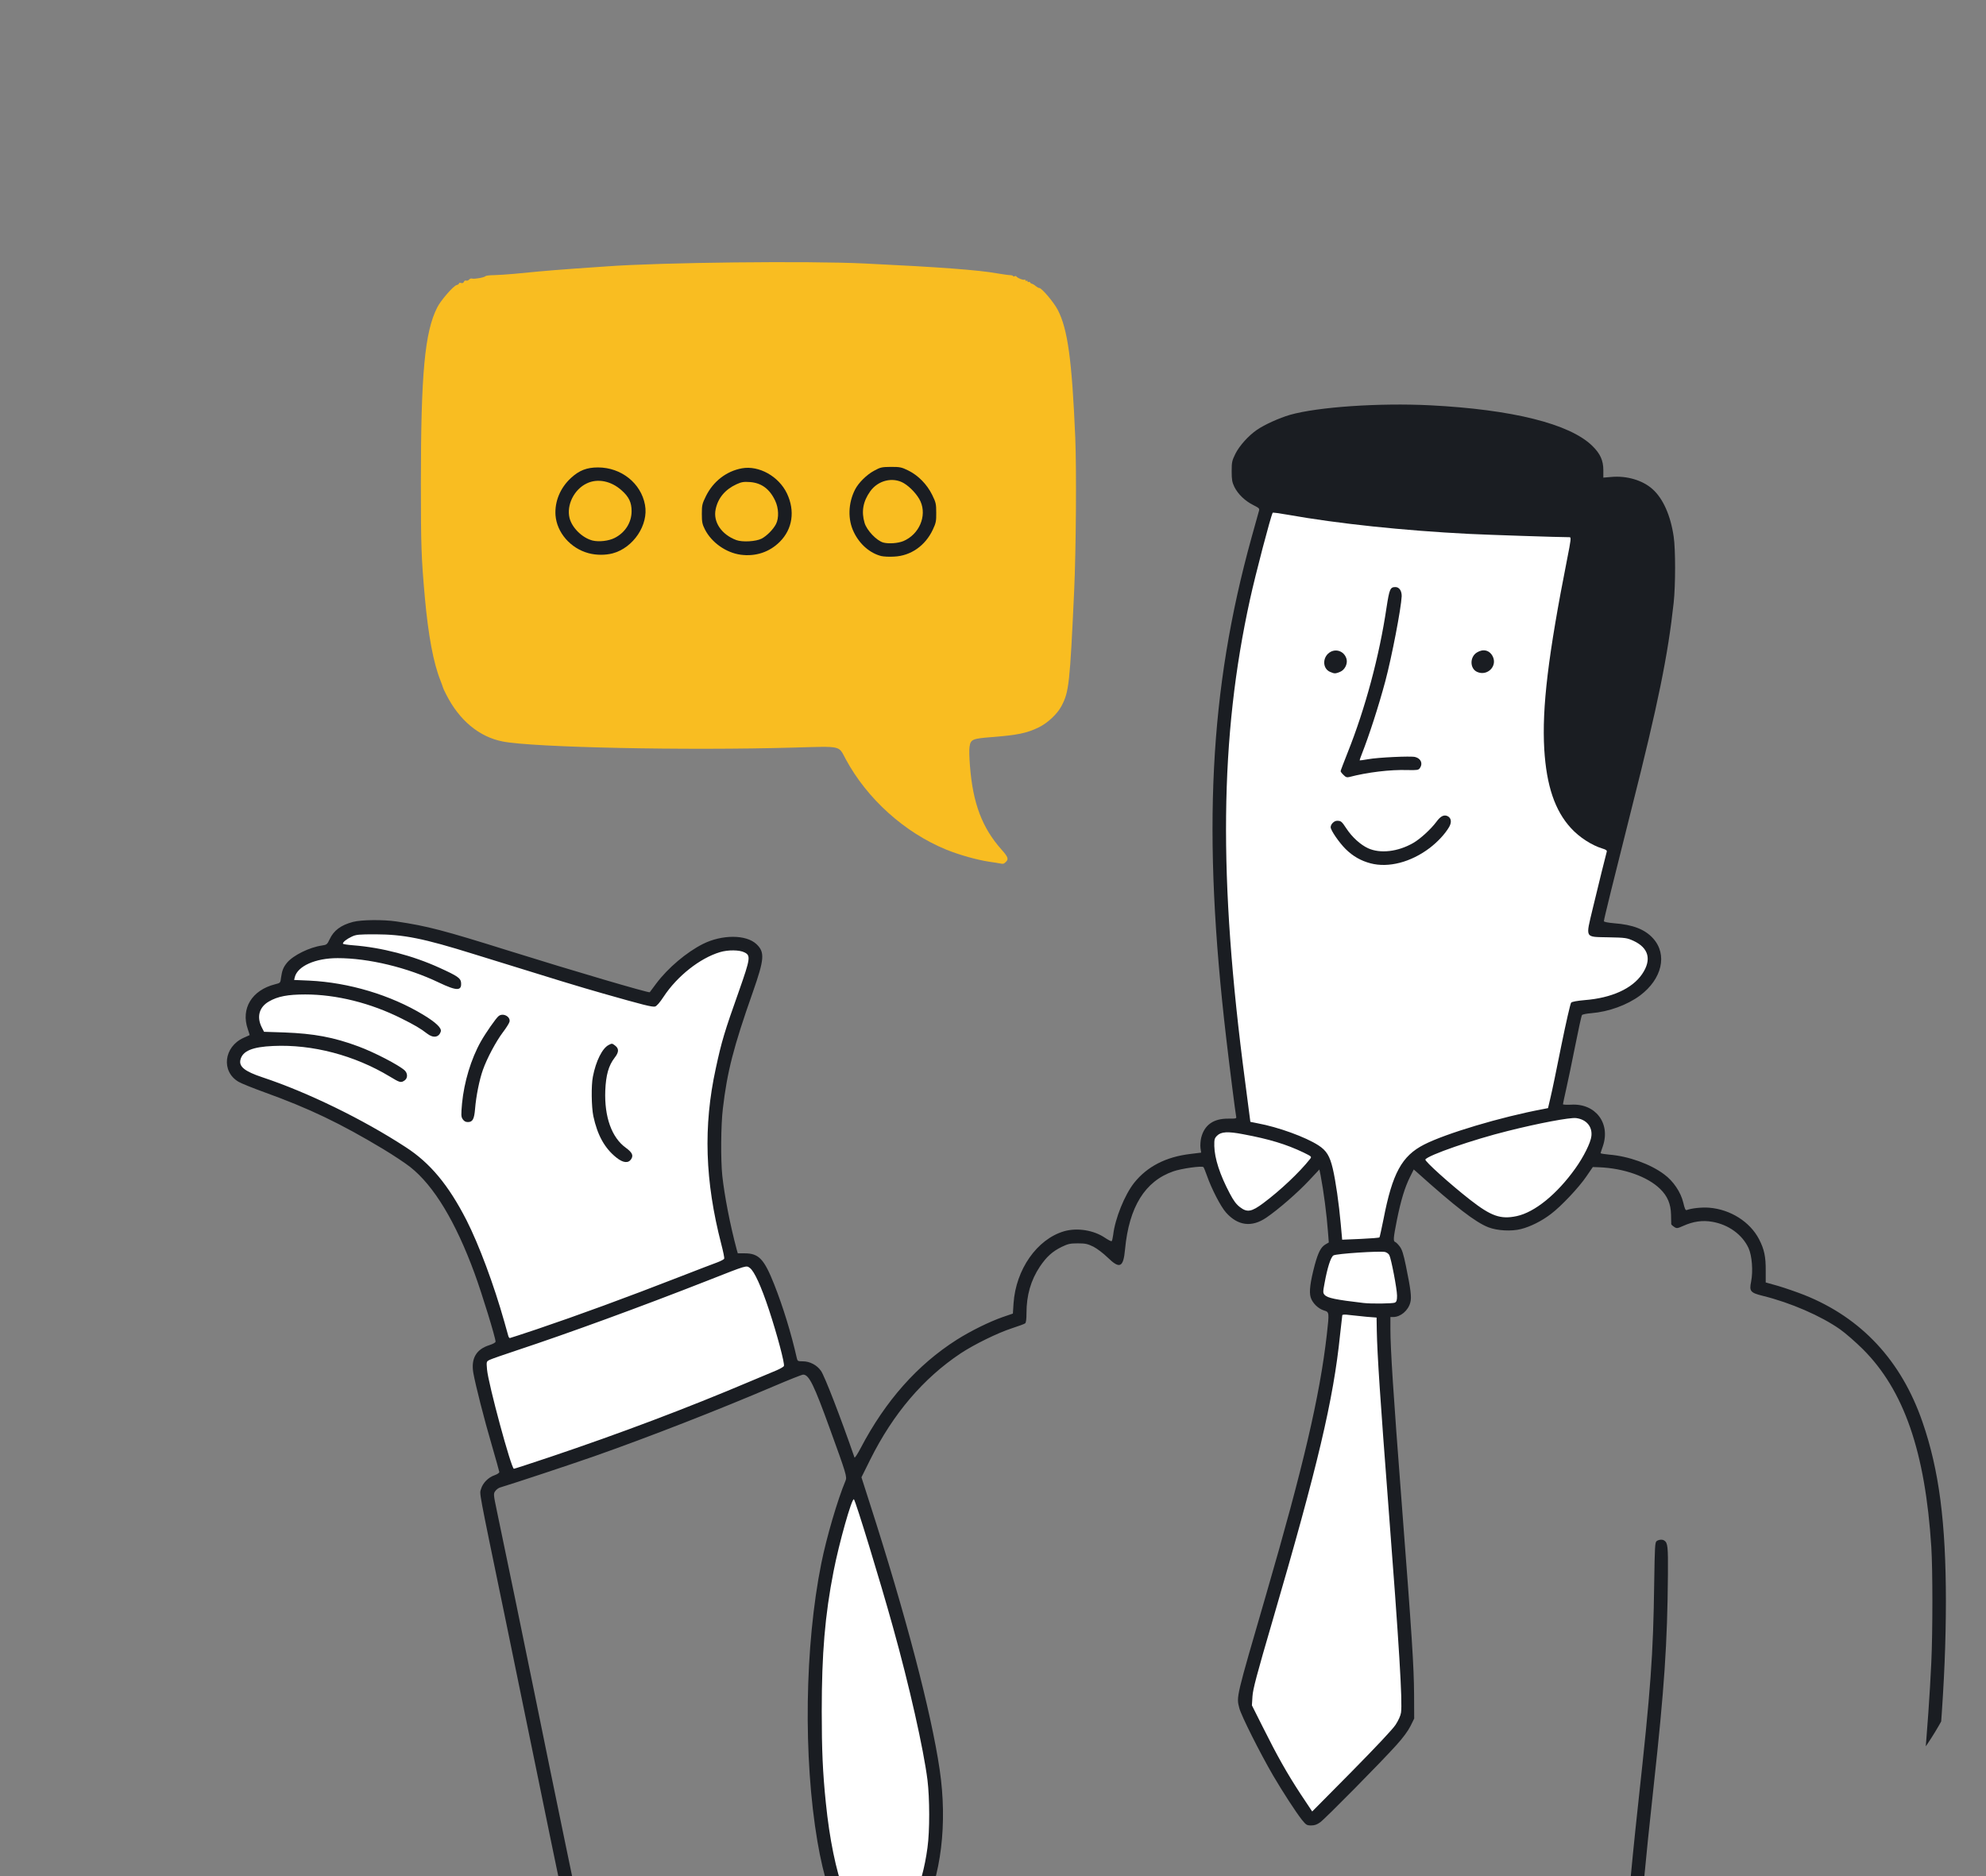 <svg width="236" height="223" viewBox="0 0 236 223" fill="none" xmlns="http://www.w3.org/2000/svg">
<rect x="0" y="0" width="236" height="223" fill="#808080" stroke="none"/>
<g clip-path="url(#clip0_219_5624)">
<path d="M103.42 230.221C99.805 228.865 97.399 219.149 97.215 205.18C97.084 194.806 98.122 186.512 100.488 179.192L100.962 177.718L101.448 177.757L101.921 177.797L102.434 179.377C106.679 192.739 109.834 204.983 110.609 211.236C110.899 213.488 110.899 217.938 110.623 219.991C109.965 224.823 108.204 228.733 106.127 229.944C105.404 230.366 104.156 230.484 103.42 230.221Z" fill="white"/>
<path d="M154.13 213.58C152.527 211.131 151.383 209.117 149.648 205.628L148.373 203.087L148.426 201.639C148.491 200.204 148.544 200.006 150.818 192.212C156.181 173.939 158.06 165.987 158.849 158.246C158.98 157.048 159.099 155.995 159.125 155.89C159.165 155.758 159.335 155.732 159.809 155.784C160.15 155.824 161.162 155.929 162.069 156.021C162.976 156.1 163.791 156.192 163.883 156.219C164.002 156.245 164.041 156.719 164.041 157.983C164.041 160.445 164.317 164.723 165.355 178.257C166.709 195.912 167.104 202.481 166.88 203.943C166.722 205.035 165.908 206.01 161.031 210.947C156.746 215.278 156.338 215.647 155.931 215.647C155.51 215.647 155.445 215.568 154.13 213.58Z" fill="white"/>
<path d="M59.688 172.109C58.242 167.132 57.559 164.262 57.48 162.762L57.401 161.432L57.782 161.234C57.993 161.129 59.465 160.616 61.055 160.089C67.102 158.088 75.659 154.955 83.729 151.795C88.001 150.11 88.093 150.083 88.737 150.083C89.434 150.083 89.881 150.505 90.446 151.716C91.616 154.217 93.64 161.09 93.561 162.288L93.522 162.893L92.47 163.341C86.293 166 78.8 168.962 72.491 171.24C67.536 173.03 61.594 174.966 61.069 174.966H60.53L59.688 172.109Z" fill="white"/>
<path d="M60.017 159.207C59.978 159.076 59.767 158.325 59.544 157.522C58.295 153.085 56.521 148.333 55.035 145.41C52.906 141.25 50.724 138.617 47.806 136.734C42.785 133.456 36.647 130.441 31.192 128.585C28.458 127.637 28.129 127.387 28.129 126.202C28.129 124.477 29.43 123.885 33.255 123.885C38.171 123.885 42.811 125.149 46.715 127.558C47.333 127.94 47.661 128.071 47.753 127.979C47.951 127.782 47.661 127.505 46.649 126.9C43.613 125.136 40.393 123.951 37.133 123.411C36.41 123.292 34.727 123.161 33.4 123.108L30.981 123.029L30.705 122.503C30.534 122.173 30.416 121.647 30.39 121.107C30.285 119.369 31.1 118.5 33.255 118C34.465 117.737 37.593 117.71 39.433 117.961C43.166 118.461 47.78 120.146 50.593 122.055C51.21 122.476 51.631 122.687 51.776 122.634C51.946 122.568 51.881 122.463 51.46 122.081C50.777 121.489 49.055 120.449 47.648 119.79C44.06 118.105 40.182 117.131 36.357 116.947L34.543 116.868L34.596 116.183C34.675 115.288 35.03 114.814 35.989 114.301C37.12 113.695 38.184 113.484 40.117 113.484C44.205 113.484 48.647 114.511 52.538 116.381C53.839 116.999 54.168 117.118 54.286 116.973C54.444 116.789 54.418 116.776 53.471 116.21C52.867 115.854 50.514 114.814 49.383 114.419C46.952 113.563 44.007 112.931 41.562 112.747L40.353 112.655V112.155C40.353 111.575 40.577 111.312 41.405 110.93C41.944 110.68 42.233 110.654 44.625 110.654C48.398 110.667 50.474 111.062 56.718 113.01C58.453 113.55 61.883 114.603 64.341 115.367C70.506 117.276 77.013 119.145 77.525 119.145C77.67 119.145 78.025 118.737 78.459 118.079C80.088 115.617 82.783 113.484 85.162 112.773C86.174 112.471 88.238 112.484 88.856 112.8C89.303 113.024 89.316 113.037 89.355 113.919C89.395 114.761 89.316 115.025 88.225 118.132C86.477 123.055 86.148 124.148 85.451 127.387C83.992 134.088 84.189 140.091 86.109 147.477C86.332 148.359 86.49 149.241 86.463 149.57C86.424 150.123 86.411 150.123 85.635 150.426C85.201 150.584 83.217 151.348 81.232 152.124C71.531 155.903 61.542 159.431 60.582 159.431C60.227 159.431 60.07 159.365 60.017 159.207ZM74.252 137.05C72.912 136.036 72.084 134.641 71.689 132.719C71.518 131.863 71.492 131.165 71.531 129.625C71.597 127.387 71.873 126.32 72.583 125.425C72.859 125.07 72.938 124.872 72.846 124.78C72.622 124.556 72.359 124.741 71.913 125.412C71.255 126.413 70.835 127.927 70.756 129.585C70.585 132.824 71.65 135.615 73.648 137.195C74.187 137.629 74.331 137.682 74.502 137.55C74.673 137.406 74.633 137.34 74.252 137.05ZM55.837 132.679C55.903 132.587 56.008 132.008 56.061 131.389C56.179 129.901 56.573 127.927 56.994 126.755C57.48 125.386 58.532 123.411 59.36 122.305C60.043 121.41 60.135 121.12 59.754 121.12C59.557 121.12 58.361 122.753 57.625 124.017C56.941 125.188 56.179 127.097 55.798 128.611C55.377 130.27 55.154 132.232 55.338 132.574C55.495 132.877 55.64 132.903 55.837 132.679Z" fill="white"/>
<path d="M161.478 155.258C159.73 155.086 157.508 154.665 157.206 154.441C156.785 154.138 156.733 153.586 157.009 152.085C157.337 150.294 157.745 149.03 158.047 148.833C158.56 148.504 164.698 148.214 165.224 148.504C165.355 148.57 165.526 148.833 165.605 149.057C165.921 150.07 166.407 153.059 166.407 154.033C166.407 154.928 166.368 155.1 166.157 155.218C165.908 155.337 162.687 155.376 161.478 155.258Z" fill="white"/>
<path d="M158.928 145.858C158.718 143.488 158.323 140.723 157.981 139.288C157.627 137.787 157.232 137.142 156.273 136.523C154.748 135.536 151.488 134.351 149.043 133.904L148.189 133.732L148.031 132.534C147.939 131.863 147.729 130.23 147.558 128.888C143.983 101.82 144.548 83.968 149.582 65.036C150.673 60.915 150.805 60.507 151.068 60.455C151.199 60.428 152.527 60.613 154.025 60.876C160.295 61.956 167.222 62.68 174.951 63.061C177.054 63.167 185.729 63.456 186.952 63.456C187.267 63.456 187.254 63.654 186.649 66.669C184.48 77.675 183.81 82.875 183.928 87.746C184.007 91.169 184.296 92.854 185.203 95.053C186.281 97.673 188.424 99.74 190.829 100.451C191.302 100.595 191.381 100.674 191.381 100.977C191.381 101.175 190.908 103.255 190.343 105.598C189.041 110.957 189.094 110.654 189.304 110.812C189.396 110.891 190.369 110.983 191.578 111.009C193.55 111.049 193.734 111.075 194.47 111.417C194.904 111.615 195.364 111.891 195.508 112.01C195.903 112.365 196.245 113.234 196.245 113.892C196.258 116.776 193.274 118.895 188.7 119.264C187.819 119.343 187.201 119.448 187.096 119.567C187.004 119.659 186.478 121.963 185.926 124.675C185.387 127.387 184.809 130.178 184.638 130.862L184.349 132.1L183.757 132.218C178.749 133.153 172.204 135.115 169.627 136.431C166.972 137.8 165.868 139.841 164.764 145.41L164.343 147.516L162.911 147.595C162.122 147.648 160.939 147.688 160.282 147.701L159.099 147.714L158.928 145.858ZM165.684 102.228C167.919 101.754 170.455 99.99 171.73 98.041C171.914 97.752 171.928 97.633 171.809 97.515C171.678 97.396 171.573 97.462 171.297 97.818C170.613 98.739 168.957 100.253 168.181 100.661C166.762 101.412 166.092 101.57 164.435 101.57C162.989 101.57 162.884 101.543 162.043 101.135C161.11 100.674 159.966 99.582 159.427 98.608C159.138 98.094 158.875 97.949 158.718 98.213C158.586 98.423 159.546 99.792 160.361 100.582C161.189 101.385 162.135 101.925 163.252 102.215C164.186 102.465 164.554 102.465 165.684 102.228ZM162.188 91.485C163.081 91.327 164.619 91.182 166 91.13C167.971 91.051 168.313 91.011 168.352 90.827C168.379 90.695 168.234 90.55 167.984 90.445C167.472 90.234 164.514 90.353 162.924 90.642C162.345 90.748 161.714 90.84 161.517 90.84C161.189 90.84 161.149 90.8 161.149 90.379C161.149 90.129 161.268 89.616 161.425 89.234C163.305 84.468 165.053 77.978 165.894 72.567C166.17 70.816 166.17 70.671 165.973 70.46C165.815 70.315 165.71 70.289 165.618 70.381C165.539 70.46 165.329 71.474 165.158 72.619C164.304 78.346 162.411 85.363 160.439 90.103C159.979 91.222 159.874 91.59 159.993 91.735C160.085 91.827 160.255 91.88 160.413 91.841C160.571 91.788 161.36 91.643 162.188 91.485ZM159.243 79.189C159.651 78.794 159.651 78.504 159.283 78.109C158.915 77.714 158.586 77.727 158.192 78.136C157.797 78.517 157.771 78.899 158.126 79.255C158.481 79.61 158.862 79.584 159.243 79.189ZM176.725 79.189C177.12 78.807 177.146 78.478 176.791 78.096C176.436 77.714 176.068 77.727 175.674 78.136C175.279 78.517 175.253 78.899 175.608 79.255C175.963 79.61 176.344 79.584 176.725 79.189Z" fill="white"/>
<path d="M177.527 144.936C176.278 144.646 174.044 142.974 170.048 139.367C168.957 138.393 168.891 138.301 168.931 137.853C168.97 137.406 169.023 137.353 169.943 136.892C173.281 135.246 184.704 132.324 187.254 132.482C188.976 132.574 189.607 133.285 189.515 135.009C189.475 135.799 189.383 136.142 188.923 137.076C187.07 140.828 183.337 144.357 180.629 144.936C179.814 145.107 178.263 145.107 177.527 144.936Z" fill="white"/>
<path d="M146.953 143.87C146.493 143.527 146.204 143.106 145.626 142C143.93 138.722 143.326 135.418 144.285 134.536C144.929 133.917 147.216 134.088 150.936 135.023C152.474 135.404 153.88 135.918 155.274 136.576C156.22 137.037 156.286 137.09 156.286 137.498C156.286 138.261 153.473 141.144 150.647 143.29C149.411 144.212 149.411 144.225 148.478 144.265C147.571 144.317 147.506 144.291 146.953 143.87Z" fill="white"/>
<path d="M118.825 102.623C118.719 102.597 118.154 102.505 117.576 102.426C116.091 102.202 113.988 101.609 112.463 100.991C107.481 98.95 103.038 94.948 100.488 90.208C99.621 88.589 100.094 88.694 94.363 88.852C81.455 89.221 63.316 88.839 59.728 88.128C56.928 87.575 54.575 85.614 53.024 82.546C52.814 82.151 52.643 81.769 52.63 81.69C52.617 81.624 52.485 81.256 52.341 80.887C51.499 78.781 50.895 75.529 50.487 71.026C50.067 66.3 50.014 64.931 50.014 57.466C50.014 44.367 50.474 39.456 51.96 36.534C52.367 35.717 53.852 34.006 54.247 33.887C54.418 33.848 54.549 33.756 54.549 33.677C54.549 33.611 54.654 33.585 54.799 33.637C54.956 33.677 55.075 33.637 55.127 33.492C55.167 33.374 55.298 33.308 55.39 33.348C55.495 33.387 55.653 33.334 55.745 33.229C55.824 33.124 55.995 33.071 56.113 33.111C56.389 33.19 57.572 32.979 57.691 32.821C57.73 32.768 58.19 32.703 58.69 32.703C59.202 32.689 60.293 32.623 61.121 32.544C61.949 32.465 63.251 32.334 64.013 32.268C64.775 32.189 66.694 32.044 68.285 31.926C69.875 31.82 71.597 31.702 72.097 31.662C78.472 31.189 96.098 30.991 102.789 31.32C111.622 31.741 116.34 32.097 118.496 32.492C119.153 32.597 119.837 32.703 120.047 32.703C120.244 32.716 120.402 32.768 120.402 32.821C120.402 32.887 120.468 32.887 120.547 32.834C120.625 32.795 120.731 32.795 120.783 32.861C120.915 33.058 121.598 33.321 121.73 33.242C121.795 33.19 121.848 33.229 121.848 33.308C121.848 33.387 121.914 33.413 121.979 33.374C122.058 33.334 122.111 33.361 122.111 33.44C122.111 33.519 122.163 33.558 122.229 33.519C122.295 33.466 122.374 33.492 122.4 33.558C122.413 33.624 122.531 33.703 122.636 33.729C122.742 33.756 122.939 33.874 123.083 34.006C123.228 34.124 123.412 34.23 123.504 34.23C123.793 34.23 125.226 35.928 125.699 36.836C126.882 39.127 127.382 42.787 127.776 52.003C127.934 55.794 127.868 65.287 127.644 70.237C127.132 81.295 127.027 82.23 126.146 83.902C125.647 84.863 124.477 85.956 123.399 86.469C122.019 87.141 120.901 87.365 117.944 87.602C115.525 87.786 115.341 87.865 115.21 88.786C115.157 89.076 115.184 90.103 115.263 91.038C115.604 95.461 116.708 98.397 119.022 100.991C119.797 101.859 119.889 102.123 119.508 102.465C119.272 102.689 119.219 102.702 118.825 102.623ZM107.744 65.3C109.505 64.483 110.859 62.588 110.846 60.942C110.82 58.599 108.125 55.86 105.877 55.9C103.498 55.926 101.119 58.809 101.382 61.324C101.54 62.785 102.789 64.628 104.077 65.287C105.312 65.918 106.416 65.918 107.744 65.3ZM72.399 65.379C74.555 64.799 76.329 62.561 76.25 60.494C76.237 59.862 75.632 58.533 75.067 57.901C74.16 56.861 72.294 55.952 71.058 55.952C70.125 55.952 69.1 56.413 68.245 57.203C67.378 58.006 66.891 58.809 66.563 59.994C66.274 61.047 66.445 61.916 67.154 63.022C67.917 64.207 68.981 64.997 70.322 65.352C71.242 65.602 71.545 65.602 72.399 65.379ZM90.722 65.076C92.707 64.141 93.969 62.061 93.588 60.363C93.127 58.296 91.59 56.676 89.618 56.163C88.948 55.992 88.764 55.992 88.106 56.163C86.45 56.597 85.083 57.73 84.295 59.349C83.466 61.021 83.729 62.416 85.149 63.891C86.713 65.51 88.843 65.958 90.722 65.076Z" fill="#F9BD21"/>
<path d="M104.563 64.879C104.221 64.786 103.788 64.484 103.301 63.983C102.407 63.088 102.131 62.338 102.131 60.837C102.144 59.165 102.854 57.756 104.064 57.045C104.642 56.716 104.813 56.676 105.943 56.676C107.06 56.676 107.258 56.716 107.797 57.032C108.572 57.493 109.44 58.441 109.794 59.217C109.992 59.678 110.071 60.113 110.071 60.955C110.084 61.929 110.031 62.18 109.716 62.825C109.308 63.654 108.546 64.365 107.705 64.721C107.074 64.984 105.273 65.076 104.563 64.879Z" fill="#F9BD21"/>
<path d="M70.02 64.641C69.31 64.457 68.285 63.746 67.838 63.114C66.799 61.666 66.997 59.283 68.272 57.822C68.916 57.084 69.796 56.742 71.071 56.742C72.451 56.742 73.359 57.071 74.279 57.901C75.225 58.743 75.448 59.296 75.448 60.758C75.448 62.087 75.251 62.68 74.528 63.509C73.832 64.299 72.951 64.668 71.637 64.72C71.019 64.747 70.296 64.707 70.02 64.641Z" fill="#F9BD21"/>
<path d="M87.107 64.589C85.898 64.141 84.925 63.154 84.636 62.087C84.557 61.785 84.518 61.179 84.571 60.692C84.715 59.099 85.609 57.861 87.107 57.177C87.751 56.874 87.962 56.848 89.118 56.9C90.236 56.94 90.459 56.992 90.932 57.295C91.708 57.809 92.129 58.296 92.523 59.112C92.812 59.731 92.865 60.007 92.865 61.021C92.852 61.969 92.799 62.311 92.575 62.733C92.247 63.364 91.471 64.128 90.827 64.457C90.21 64.773 87.83 64.865 87.107 64.589Z" fill="#F9BD21"/>
<path d="M69.087 235.092C68.889 234.894 68.732 234.46 68.574 233.749C68.469 233.169 67.693 229.444 66.852 225.455C66.024 221.479 64.71 215.133 63.947 211.368C63.172 207.603 61.45 199.216 60.122 192.739C56.744 176.401 56.981 177.638 57.165 176.967C57.362 176.269 58.032 175.585 58.782 175.335C59.11 175.216 59.334 175.058 59.334 174.953C59.32 174.847 58.926 173.439 58.453 171.806C57.533 168.686 56.494 164.579 56.245 163.17C55.956 161.472 56.586 160.366 58.151 159.879C58.584 159.734 58.887 159.576 58.887 159.457C58.887 158.996 57.283 153.77 56.389 151.334C54.142 145.212 51.565 140.934 48.752 138.709C48.187 138.261 46.741 137.3 45.519 136.563C40.432 133.509 36.752 131.744 31.389 129.809C30.048 129.322 28.668 128.769 28.339 128.572C26.262 127.347 26.591 124.425 28.931 123.358C29.325 123.187 29.654 123.042 29.667 123.029C29.68 123.029 29.575 122.7 29.443 122.305C28.602 119.869 29.93 117.684 32.69 116.986C33.321 116.828 33.321 116.828 33.4 116.17C33.518 115.341 33.676 114.946 34.123 114.406C34.859 113.537 36.778 112.589 38.263 112.378C38.828 112.299 38.881 112.247 39.17 111.641C39.657 110.588 40.511 109.956 41.944 109.574C42.943 109.311 45.519 109.285 47.123 109.522C50.803 110.074 52.63 110.548 60.53 113.023C68.101 115.393 77.157 118.053 77.21 117.934C77.223 117.908 77.565 117.447 77.985 116.894C79.365 115.051 81.574 113.181 83.532 112.194C85.793 111.062 88.659 111.062 89.881 112.207C90.906 113.168 90.84 113.985 89.46 117.921C87.16 124.451 86.411 127.387 85.898 131.771C85.662 133.719 85.635 137.879 85.832 139.749C86.095 142.145 86.753 145.555 87.541 148.504L87.673 148.965H88.488C90.17 148.965 90.801 149.636 91.997 152.651C93.062 155.35 94.021 158.47 94.692 161.445C94.771 161.774 94.823 161.801 95.415 161.801C96.23 161.801 97.084 162.248 97.557 162.933C97.991 163.538 99.897 168.475 101.54 173.228C101.579 173.32 101.895 172.833 102.263 172.135C105.22 166.488 109.019 162.209 113.698 159.233C115.368 158.18 117.55 157.101 119.166 156.535L120.363 156.126L120.441 154.915C120.717 150.874 123.228 147.293 126.435 146.345C127.986 145.897 129.958 146.2 131.312 147.121C131.693 147.372 132.035 147.556 132.1 147.516C132.153 147.49 132.232 147.135 132.284 146.753C132.508 144.831 133.638 142.027 134.769 140.591C136.32 138.643 138.554 137.498 141.446 137.155L142.734 136.997L142.655 136.444C142.616 136.128 142.655 135.589 142.734 135.246C143.115 133.706 144.193 132.942 145.954 132.956C146.927 132.956 146.953 132.956 146.888 132.666C146.809 132.297 146.138 127.031 145.718 123.424C142.852 98.937 143.707 82.032 148.715 63.917C149.109 62.469 149.503 61.087 149.569 60.85C149.701 60.428 149.701 60.428 148.912 60.02C147.939 59.533 147.111 58.73 146.677 57.861C146.415 57.308 146.362 57.005 146.362 56.018C146.362 54.925 146.401 54.754 146.809 53.925C147.295 52.964 148.347 51.792 149.359 51.094C150.279 50.462 152.001 49.685 153.302 49.304C156.601 48.369 163.883 47.869 169.956 48.172C179.722 48.672 186.531 50.37 189.212 52.99C190.159 53.912 190.527 54.728 190.527 55.873V56.768L191.473 56.689C193.313 56.518 195.206 57.084 196.376 58.138C197.625 59.257 198.519 61.258 198.887 63.785C199.11 65.26 199.11 69.552 198.887 71.619C198.203 77.899 197.046 83.599 193.918 95.975C191.776 104.479 190.593 109.271 190.593 109.482C190.593 109.574 191.053 109.666 191.789 109.732C194.049 109.903 195.469 110.456 196.442 111.536C198.177 113.458 197.506 116.367 194.878 118.329C193.34 119.461 191.171 120.251 189.107 120.422C188.555 120.462 188.043 120.567 187.99 120.646C187.924 120.725 187.569 122.358 187.188 124.28C186.807 126.202 186.321 128.532 186.11 129.454C185.9 130.388 185.729 131.192 185.729 131.244C185.729 131.297 186.163 131.323 186.689 131.297C189.594 131.113 191.421 133.509 190.461 136.26C190.316 136.655 190.211 137.024 190.198 137.063C190.198 137.103 190.671 137.182 191.237 137.234C193.524 137.419 196.126 138.353 197.756 139.578C198.847 140.381 199.728 141.684 200.03 142.948C200.201 143.685 200.293 143.883 200.451 143.817C201.016 143.606 202.212 143.475 203.093 143.541C205.616 143.738 207.956 145.212 209.034 147.293C209.652 148.491 209.836 149.373 209.823 151.018V152.427L211.282 152.835C212.083 153.072 213.503 153.559 214.436 153.928C221.206 156.64 225.938 161.722 228.448 169.002C230.42 174.689 231.235 180.943 231.235 190.369C231.222 199.743 230.525 208.959 228.198 230.313C227.725 234.631 227.686 234.92 227.397 235.157C227.029 235.46 226.845 235.46 226.463 235.144C226.082 234.828 226.069 235.065 226.726 229.009C228.356 214.054 229.145 205.167 229.5 197.61C229.671 193.963 229.671 186.551 229.5 183.852C228.777 172.53 226.253 165.237 221.363 160.353C220.522 159.523 219.313 158.457 218.656 157.996C216.395 156.403 212.754 154.823 209.481 154.02C208.009 153.651 207.851 153.48 208.088 152.335C208.337 151.058 208.193 149.241 207.785 148.346C207.036 146.726 205.393 145.542 203.448 145.212C202.304 145.015 201.2 145.173 200.03 145.7C199.307 146.016 199.255 146.029 198.939 145.818C198.755 145.7 198.611 145.555 198.597 145.502C198.597 145.449 198.584 144.936 198.571 144.357C198.545 143.093 198.151 142.158 197.27 141.302C195.771 139.841 192.972 138.854 190.027 138.735L189.278 138.709L188.529 139.802C187.635 141.131 185.493 143.396 184.296 144.291C183.219 145.12 181.852 145.805 180.734 146.081C179.604 146.371 177.921 146.279 176.87 145.871C175.345 145.278 173.005 143.488 168.287 139.249L167.997 138.999L167.551 139.894C166.933 141.131 166.473 142.658 166 144.989C165.566 147.187 165.539 147.53 165.802 147.622C165.908 147.661 166.144 147.898 166.341 148.162C166.604 148.504 166.775 149.044 167.064 150.439C167.643 153.27 167.761 154.191 167.59 154.81C167.34 155.771 166.433 156.535 165.553 156.535H165.224V157.97C165.224 160.287 165.566 165.605 166.538 178.257C167.813 194.832 168.011 198.045 168.037 201.362L168.05 204.259L167.616 205.141C167.327 205.72 166.736 206.536 165.908 207.445C164.133 209.419 157.508 216.134 156.891 216.581C156.509 216.858 156.233 216.963 155.813 216.963C155.287 216.963 155.208 216.91 154.695 216.278C153.946 215.317 152.435 212.987 151.291 211.039C149.701 208.3 147.506 203.929 147.269 203.021C146.914 201.626 146.848 201.941 150.476 189.448C154.853 174.387 156.838 165.921 157.666 158.641C157.968 155.955 157.968 155.955 157.337 155.758C156.641 155.547 155.957 154.876 155.747 154.191C155.55 153.52 155.694 152.401 156.233 150.347C156.641 148.859 156.956 148.24 157.495 147.911L157.903 147.674L157.811 146.476C157.653 144.317 157.285 141.553 156.93 139.696L156.785 138.999L155.55 140.315C154.222 141.737 151.896 143.764 150.476 144.725C148.754 145.897 147.111 145.7 145.705 144.133C145.061 143.422 143.97 141.302 143.404 139.683C143.234 139.209 143.063 138.775 143.01 138.722C142.852 138.538 140.394 138.88 139.422 139.222C136.057 140.394 134.164 143.448 133.691 148.491C133.494 150.663 133.06 150.86 131.627 149.465C131.115 148.965 130.365 148.398 129.932 148.175C129.248 147.846 128.998 147.78 128.091 147.78C127.184 147.78 126.922 147.832 126.185 148.188C125.055 148.741 124.372 149.36 123.57 150.544C122.492 152.164 121.979 153.954 121.979 156.074C121.979 156.785 121.927 157.206 121.822 157.285C121.73 157.364 121.033 157.614 120.271 157.864C118.588 158.404 115.749 159.8 114.158 160.853C109.702 163.828 106.14 168.015 103.42 173.465L102.368 175.585L103.354 178.665C107.613 191.896 110.649 203.455 111.661 210.315C112.607 216.739 111.845 223.032 109.584 227.429C109.045 228.469 108.677 228.97 107.849 229.812C106.679 230.997 105.93 231.418 104.839 231.537C101.343 231.906 98.582 227.364 97.137 218.872C95.441 208.88 95.625 195.622 97.597 185.814C98.228 182.681 99.529 178.257 100.475 175.993C100.672 175.545 100.554 175.15 98.648 169.91C96.716 164.565 96.138 163.381 95.441 163.381C95.296 163.381 93.745 163.999 91.984 164.75C85.359 167.58 77.131 170.793 70.585 173.096C67.601 174.137 61.213 176.256 59.426 176.796C59.242 176.849 58.992 177.033 58.86 177.217C58.624 177.533 58.624 177.586 59.084 179.771C59.741 182.865 62.699 197.189 63.553 201.428C65.669 211.868 68.995 227.93 69.875 232.011C70.414 234.499 70.427 234.907 70.033 235.184C69.639 235.473 69.442 235.447 69.087 235.092ZM105.772 229.523C107.81 228.338 109.584 224.362 110.215 219.596C110.491 217.608 110.478 213.724 110.215 211.578C109.755 207.905 108.046 200.309 106.114 193.397C104.576 187.855 101.698 178.455 101.474 178.205C101.238 177.968 99.7 183.431 99.056 186.749C98.03 191.975 97.649 196.544 97.649 203.39C97.649 207.998 97.767 210.683 98.135 214.264C99.016 222.966 101.159 228.838 103.814 229.812C104.418 230.036 105.049 229.944 105.772 229.523ZM165.842 204.996C166.184 204.469 166.433 203.916 166.486 203.548C166.67 202.297 166.276 195.728 164.961 178.652C164.028 166.501 163.66 160.998 163.607 158.18L163.581 156.6L162.398 156.508C161.754 156.442 160.834 156.35 160.387 156.298C159.809 156.219 159.533 156.232 159.506 156.324C159.493 156.403 159.375 157.443 159.243 158.641C158.455 166.369 156.588 174.242 151.225 192.607C149.319 199.124 148.886 200.77 148.833 201.626L148.767 202.692L150.042 205.233C151.791 208.735 152.921 210.736 154.538 213.211L155.931 215.304L160.61 210.578C163.581 207.563 165.5 205.522 165.842 204.996ZM65.472 173.136C73.674 170.371 81.574 167.396 89.184 164.17C90.42 163.657 91.8 163.078 92.26 162.88C92.72 162.683 93.127 162.446 93.154 162.354C93.272 162.077 92.326 158.549 91.392 155.718C90.459 152.888 89.631 151.084 89.105 150.702C88.672 150.386 88.803 150.347 84.124 152.19C76.079 155.35 67.496 158.483 61.45 160.484C59.859 161.011 58.387 161.524 58.177 161.63C57.796 161.827 57.796 161.827 57.874 162.762C58.019 164.46 60.753 174.571 61.069 174.571C61.134 174.571 63.119 173.926 65.472 173.136ZM63.763 157.996C68.745 156.311 74.41 154.231 80.838 151.729C82.822 150.953 84.794 150.202 85.228 150.044C85.648 149.886 86.03 149.689 86.056 149.597C86.095 149.504 85.938 148.741 85.714 147.885C83.769 140.368 83.558 133.864 85.057 126.992C85.754 123.753 86.082 122.66 87.83 117.737C89.171 113.919 89.224 113.563 88.461 113.195C87.87 112.892 86.516 112.879 85.556 113.168C83.177 113.879 80.47 116.012 78.853 118.474C78.406 119.158 78.038 119.58 77.841 119.632C77.499 119.711 76.461 119.448 71.65 118.079C68.745 117.25 66.537 116.578 56.324 113.405C50.29 111.523 47.977 111.062 44.625 111.049C42.627 111.049 42.325 111.075 41.799 111.325C41.208 111.602 40.748 111.957 40.748 112.155C40.748 112.22 41.286 112.299 41.957 112.352C45.361 112.615 49.055 113.576 52.249 115.038C54.365 115.999 54.733 116.262 54.786 116.762C54.891 117.802 54.299 117.802 52.17 116.789C48.411 114.985 43.797 113.879 40.117 113.879C37.475 113.879 35.358 114.827 35.03 116.144L34.951 116.473L36.765 116.552C41.457 116.776 46.413 118.263 50.29 120.607C51.789 121.515 52.498 122.186 52.38 122.595C52.17 123.306 51.486 123.424 50.75 122.845C50.014 122.265 49.226 121.805 47.714 121.054C44.047 119.211 39.972 118.197 36.278 118.197C34.215 118.197 33.005 118.421 31.967 119.027C30.784 119.698 30.469 120.883 31.126 122.147L31.376 122.634L33.794 122.713C37.291 122.845 39.657 123.279 42.588 124.372C44.507 125.083 47.385 126.584 48.082 127.216C48.463 127.571 48.463 128.15 48.082 128.414C47.648 128.716 47.53 128.69 46.321 127.953C42.128 125.425 37.133 124.109 32.48 124.319C29.982 124.425 28.839 124.912 28.576 125.939C28.366 126.768 29.062 127.334 31.192 128.045C36.541 129.822 43.114 133.021 48.2 136.339C51.118 138.222 53.3 140.855 55.43 145.015C56.915 147.938 58.69 152.69 59.938 157.127C60.162 157.93 60.372 158.681 60.411 158.812C60.451 158.931 60.53 159.036 60.582 159.036C60.635 159.036 62.068 158.562 63.763 157.996ZM165.763 154.823C165.96 154.705 166.013 154.547 166.013 153.994C166.013 153.217 165.316 149.583 165.093 149.175C165.014 149.017 164.79 148.859 164.593 148.807C164.002 148.662 158.77 149.004 158.455 149.215C158.126 149.425 157.732 150.689 157.403 152.493C157.193 153.586 157.206 153.678 157.416 153.915C157.745 154.27 158.718 154.481 162.004 154.863C162.924 154.981 165.526 154.942 165.763 154.823ZM163.923 147.069C163.962 147.029 164.172 146.042 164.409 144.883C165.461 139.446 166.578 137.392 169.233 136.036C171.809 134.72 178.355 132.758 183.363 131.823L183.955 131.705L184.244 130.467C184.415 129.783 184.993 126.992 185.532 124.28C186.084 121.568 186.61 119.264 186.702 119.172C186.807 119.053 187.425 118.948 188.305 118.869C191.513 118.619 193.957 117.5 195.127 115.788C196.297 114.077 195.929 112.668 194.115 111.825C193.327 111.47 193.169 111.444 191.145 111.404C188.266 111.338 188.411 111.602 189.278 107.942C189.948 105.151 190.816 101.636 190.934 101.227C190.974 101.083 190.842 100.977 190.435 100.859C189.16 100.477 187.674 99.516 186.689 98.436C184.77 96.356 183.771 93.381 183.508 89.063C183.219 84.113 183.968 77.872 186.242 66.366C186.676 64.18 186.715 63.851 186.531 63.851C185.309 63.851 176.633 63.562 174.556 63.456C166.762 63.061 159.007 62.245 153.026 61.179C152.067 61.008 151.265 60.902 151.238 60.942C151.002 61.35 149.188 68.275 148.544 71.224C144.942 87.588 144.758 104.334 147.952 128.493C148.123 129.835 148.334 131.468 148.426 132.139L148.583 133.337L149.438 133.509C151.883 133.956 155.142 135.141 156.667 136.128C157.627 136.747 158.021 137.392 158.376 138.893C158.718 140.341 159.112 143.093 159.322 145.463L159.493 147.345L161.675 147.253C162.871 147.2 163.883 147.121 163.923 147.069ZM180.235 144.541C182.377 144.08 185.006 141.948 187.188 138.893C188.174 137.524 189.028 135.812 189.107 135.036C189.239 133.904 188.516 133.048 187.293 132.89C186.57 132.798 182.851 133.495 179.144 134.43C175.056 135.444 169.693 137.3 169.378 137.814C169.272 137.998 172.309 140.736 174.701 142.606C177.198 144.554 178.316 144.949 180.235 144.541ZM150.134 142.988C152.145 141.487 154.419 139.341 155.668 137.761C155.892 137.471 155.892 137.471 154.879 136.971C152.829 135.997 150.844 135.391 147.742 134.812C145.902 134.456 145.1 134.509 144.627 134.983C144.325 135.286 144.285 135.418 144.298 136.221C144.338 137.708 144.956 139.617 146.139 141.855C146.585 142.711 146.914 143.146 147.348 143.475C148.202 144.133 148.728 144.041 150.134 142.988Z" fill="#1A1D22"/>
<path d="M73.253 137.59C71.86 136.484 70.993 134.93 70.506 132.653C70.283 131.56 70.243 129.019 70.454 127.966C70.808 126.123 71.571 124.582 72.333 124.201C72.701 124.003 72.754 124.003 73.069 124.253C73.569 124.622 73.569 125.043 73.03 125.728C72.32 126.649 72.005 127.768 71.926 129.625C71.808 132.745 72.688 135.22 74.384 136.431C75.133 136.984 75.291 137.326 75.001 137.774C74.66 138.288 74.042 138.222 73.253 137.59Z" fill="#1A1D22"/>
<path d="M54.983 133.021C54.786 132.719 54.786 132.521 54.904 131.152C55.154 128.598 55.969 125.873 57.138 123.792C57.691 122.805 58.952 120.988 59.255 120.764C59.78 120.343 60.701 120.843 60.543 121.449C60.503 121.62 60.148 122.186 59.754 122.7C58.926 123.806 57.874 125.78 57.388 127.15C56.968 128.321 56.573 130.296 56.455 131.784C56.35 133.034 56.166 133.364 55.587 133.364C55.325 133.364 55.141 133.258 54.983 133.021Z" fill="#1A1D22"/>
<path d="M162.858 102.61C161.714 102.307 160.768 101.767 159.901 100.911C159.125 100.135 158.126 98.686 158.126 98.318C158.126 97.962 158.534 97.554 158.888 97.554C159.362 97.554 159.441 97.633 160.006 98.489C160.676 99.503 161.662 100.398 162.569 100.819C164.015 101.478 166.118 101.241 167.945 100.187C168.773 99.713 170.048 98.542 170.692 97.673C171.192 96.988 171.599 96.791 172.046 97.014C172.467 97.251 172.519 97.739 172.204 98.291C171.717 99.121 170.863 100.042 169.903 100.78C167.669 102.478 165.001 103.176 162.858 102.61Z" fill="#1A1D22"/>
<path d="M159.651 92.104C159.454 91.92 159.309 91.722 159.309 91.656C159.309 91.59 159.69 90.59 160.15 89.431C162.227 84.231 163.91 77.991 164.764 72.211C165.106 70.013 165.198 69.776 165.816 69.776C166.276 69.776 166.578 70.223 166.565 70.868C166.499 72.303 165.395 78.057 164.619 80.966C163.818 83.955 162.7 87.404 161.82 89.642C161.662 90.024 161.557 90.366 161.57 90.379C161.596 90.392 162.056 90.327 162.595 90.234C163.726 90.024 167.643 89.84 168.155 89.971C168.852 90.142 169.115 90.761 168.72 91.301C168.563 91.525 168.392 91.551 167.248 91.525C165.211 91.459 162.49 91.788 160.334 92.354C160.058 92.42 159.914 92.38 159.651 92.104Z" fill="#1A1D22"/>
<path d="M158.06 79.86C157.088 79.439 157.14 77.991 158.139 77.464C158.915 77.069 159.809 77.504 160.019 78.359C160.15 78.926 159.795 79.623 159.257 79.847C158.691 80.084 158.573 80.084 158.06 79.86Z" fill="#1A1D22"/>
<path d="M175.529 79.86C174.649 79.465 174.635 78.07 175.516 77.543C176.265 77.082 177.028 77.28 177.396 78.043C177.948 79.202 176.725 80.4 175.529 79.86Z" fill="#1A1D22"/>
<path d="M193.379 233.604C193.129 233.433 193.09 233.288 193.09 232.524C193.09 230.378 193.747 222.808 194.667 214.396C196.166 200.664 196.455 196.781 196.573 188.065C196.639 183.826 196.665 183.313 196.862 183.168C197.112 182.983 197.546 182.944 197.769 183.102C198.177 183.365 198.229 183.813 198.203 187.104C198.137 195.346 197.782 200.625 196.507 212.289C195.482 221.663 194.97 227.205 194.72 231.642C194.641 233.038 194.588 233.248 194.326 233.512C193.971 233.867 193.773 233.893 193.379 233.604Z" fill="#1A1D22"/>
<path d="M104.721 66.09C103.38 65.747 102.171 64.707 101.474 63.272C100.725 61.771 100.778 59.81 101.606 58.19C102.013 57.387 102.999 56.413 103.866 55.952C104.629 55.531 104.787 55.505 105.878 55.492C106.955 55.492 107.139 55.531 107.941 55.926C109.111 56.505 110.149 57.558 110.767 58.809C111.214 59.718 111.254 59.889 111.254 60.942C111.267 61.942 111.214 62.179 110.846 62.956C109.952 64.865 108.23 66.063 106.259 66.155C105.68 66.195 104.997 66.155 104.721 66.09ZM107.35 64.312C109.216 63.522 110.163 61.35 109.387 59.599C109.045 58.835 108.178 57.888 107.402 57.427C106.101 56.663 104.34 57.084 103.406 58.401C102.552 59.599 102.342 60.81 102.736 62.14C102.999 63.035 104.169 64.26 104.957 64.483C105.588 64.654 106.706 64.576 107.35 64.312Z" fill="#1A1D22"/>
<path d="M88.014 65.931C86.279 65.695 84.558 64.483 83.769 62.93C83.453 62.311 83.401 62.048 83.401 61.074C83.401 60.047 83.44 59.876 83.887 58.967C84.755 57.216 86.306 56.005 88.159 55.663C90.183 55.294 92.549 56.611 93.522 58.664C94.495 60.731 94.179 62.877 92.668 64.391C91.432 65.629 89.789 66.168 88.014 65.931ZM90.499 64.022C91.13 63.693 91.892 62.917 92.221 62.272C92.576 61.561 92.536 60.389 92.115 59.507C91.458 58.111 90.486 57.4 89.132 57.295C88.369 57.242 88.12 57.282 87.515 57.558C86.174 58.177 85.32 59.191 85.044 60.521C84.715 62.021 85.727 63.535 87.502 64.194C88.225 64.457 89.828 64.365 90.499 64.022Z" fill="#1A1D22"/>
<path d="M69.928 65.747C67.785 65.168 66.169 63.298 66.011 61.231C65.906 59.612 66.563 57.993 67.851 56.808C68.824 55.913 69.718 55.557 71.058 55.557C73.819 55.557 76.171 57.427 76.645 60.007C77.091 62.377 75.264 65.115 72.793 65.773C71.913 65.997 70.848 65.997 69.928 65.747ZM73.056 63.93C74.292 63.298 75.054 62.1 75.054 60.757C75.054 59.717 74.739 59.059 73.884 58.295C72.636 57.163 71.019 56.834 69.731 57.453C68.219 58.164 67.299 60.033 67.68 61.574C67.983 62.745 69.192 63.93 70.414 64.246C71.177 64.43 72.346 64.299 73.056 63.93Z" fill="#1A1D22"/>
</g>
<defs>
<clipPath id="clip0_219_5624">
<rect width="235.112" height="223" rx="35.623" fill="white"/>
</clipPath>
</defs>
</svg>
